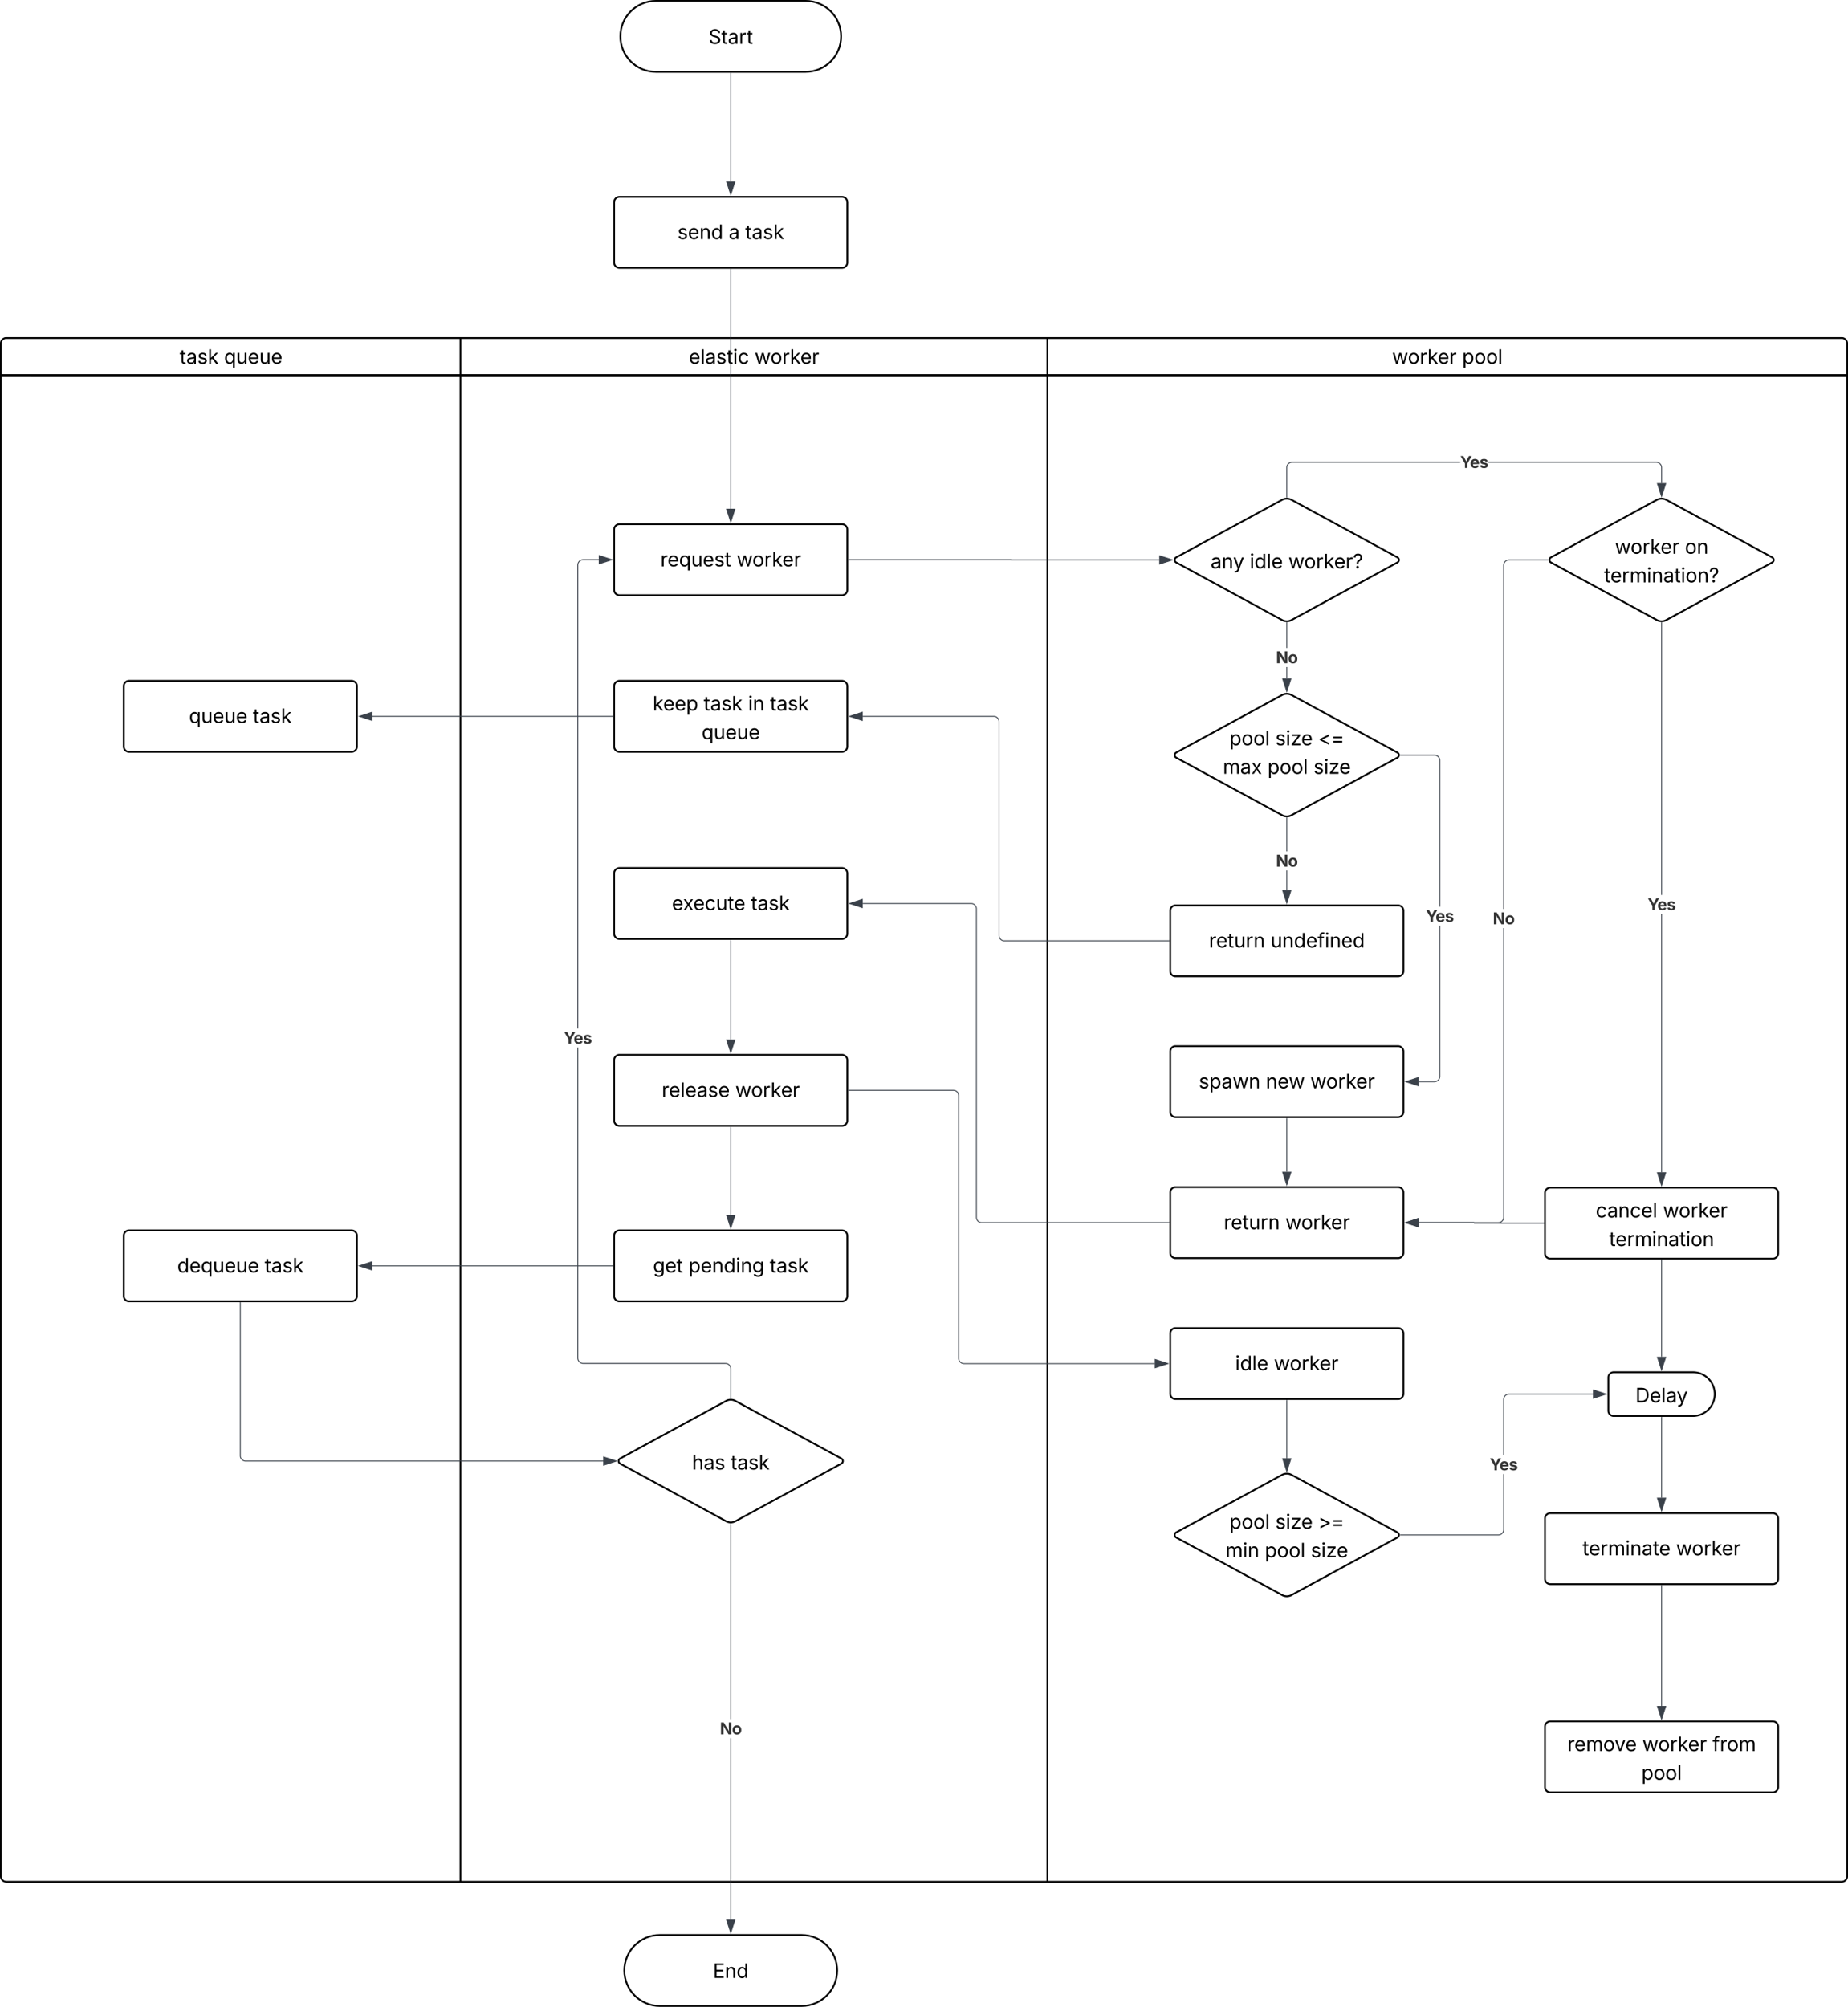 <svg xmlns="http://www.w3.org/2000/svg" xmlns:xlink="http://www.w3.org/1999/xlink" xmlns:lucid="lucid" width="2083.79" height="2262"><g transform="translate(1321 -1739)" lucid:page-tab-id="0_0"><path d="M-1500 1500h2500v3000h-2500z" fill="#fff"/><path d="M-1320 2161.9V2126a6 6 0 0 1 6-6h512.2v41.9zM-801.8 2120H-140v41.9h-661.8zM-140 2120h895.8a6 6 0 0 1 6 6v35.9H-140z" stroke="#000" stroke-width="2" fill="#fff"/><path d="M-801.8 3860H-1314a6 6 0 0 1-6-6V2161.9h518.2zM-801.8 2161.9H-140V3860h-661.8zM761.8 2161.9V3854a6 6 0 0 1-6 6H-140V2161.9z" stroke="#000" stroke-width="2" fill="none"/><use xlink:href="#a" transform="matrix(1,0,0,1,-1320,2120) translate(201.584 29.084)"/><use xlink:href="#b" transform="matrix(1,0,0,1,-1320,2120) translate(251.617 29.084)"/><use xlink:href="#c" transform="matrix(1,0,0,1,-801.79,2120) translate(257.508 29.084)"/><use xlink:href="#d" transform="matrix(1,0,0,1,-801.79,2120) translate(331.651 29.084)"/><use xlink:href="#e" transform="matrix(1,0,0,1,-140,2120) translate(388.636 29.084)"/><use xlink:href="#f" transform="matrix(1,0,0,1,-140,2120) translate(467.726 29.084)"/><path d="M-412.58 1740c22.1 0 40 17.9 40 40s-17.9 40-40 40h-168.9c-22.08 0-40-17.9-40-40s17.92-40 40-40z" stroke="#000" stroke-width="2" fill="#fff"/><use xlink:href="#g" transform="matrix(1,0,0,1,-616.469,1745) translate(94.451 43.403)"/><path d="M-628.5 2335.87a6 6 0 0 1 6-6h250.94a6 6 0 0 1 6 6v68a6 6 0 0 1-6 6H-622.5a6 6 0 0 1-6-6z" stroke="#000" stroke-width="2" fill="#fff"/><use xlink:href="#h" transform="matrix(1,0,0,1,-616.493,2341.867) translate(40.127 35.528)"/><use xlink:href="#d" transform="matrix(1,0,0,1,-616.493,2341.867) translate(126.032 35.528)"/><path d="M-628.5 1966.95a6 6 0 0 1 6-6h250.94a6 6 0 0 1 6 6v68a6 6 0 0 1-6 6H-622.5a6 6 0 0 1-6-6z" stroke="#000" stroke-width="2" fill="#fff"/><use xlink:href="#i" transform="matrix(1,0,0,1,-616.493,1972.954) translate(59.409 35.528)"/><use xlink:href="#j" transform="matrix(1,0,0,1,-616.493,1972.954) translate(117.08 35.528)"/><use xlink:href="#k" transform="matrix(1,0,0,1,-616.493,1972.954) translate(135.809 35.528)"/><path d="M-497.02 1821.5v122.07" stroke="#3a414a" fill="none"/><path d="M-496.55 1821.5h-.95v-.5h.95z" stroke="#3a414a" stroke-width=".05" fill="#3a414a"/><path d="M-497.02 1958.34l-4.64-14.27h9.27z" stroke="#3a414a" fill="#3a414a"/><path d="M-497.02 2042.45v270.03" stroke="#3a414a" fill="none"/><path d="M-496.55 2042.47h-.95v-.52h.95z" stroke="#3a414a" stroke-width=".05" fill="#3a414a"/><path d="M-497.02 2327.25l-4.64-14.27h9.27z" stroke="#3a414a" fill="#3a414a"/><path d="M124.73 2302.34a11.04 11.04 0 0 1 10.54 0l119.46 64.9a3.26 3.26 0 0 1 0 5.74l-119.46 64.9a11.04 11.04 0 0 1-10.54 0l-119.46-64.9a3.26 3.26 0 0 1 0-5.73z" stroke="#000" stroke-width="2" fill="#fff"/><use xlink:href="#l" transform="matrix(1,0,0,1,5,2304.476) translate(39.105 75.153)"/><use xlink:href="#m" transform="matrix(1,0,0,1,5,2304.476) translate(83.127 75.153)"/><use xlink:href="#n" transform="matrix(1,0,0,1,5,2304.476) translate(126.703 75.153)"/><path d="M-364.06 2369.87h182.94a.12.12 0 0 1 .12.12.12.12 0 0 0 .13.1h167.05" stroke="#3a414a" fill="none"/><path d="M-364.04 2370.34h-.5v-.95h.5z" stroke="#3a414a" stroke-width=".05" fill="#3a414a"/><path d="M.94 2370.1l-14.26 4.65v-9.27z" stroke="#3a414a" fill="#3a414a"/><path d="M-1.47 3083.1a6 6 0 0 1 6-6h250.94a6 6 0 0 1 6 6v68a6 6 0 0 1-6 6H4.53a6 6 0 0 1-6-6z" stroke="#000" stroke-width="2" fill="#fff"/><use xlink:href="#o" transform="matrix(1,0,0,1,10.531,3089.092) translate(48.352 35.528)"/><use xlink:href="#d" transform="matrix(1,0,0,1,10.531,3089.092) translate(117.807 35.528)"/><path d="M-1.47 2765.48a6 6 0 0 1 6-6h250.94a6 6 0 0 1 6 6v68a6 6 0 0 1-6 6H4.53a6 6 0 0 1-6-6z" stroke="#000" stroke-width="2" fill="#fff"/><use xlink:href="#o" transform="matrix(1,0,0,1,10.531,2771.476) translate(31.707 35.528)"/><use xlink:href="#p" transform="matrix(1,0,0,1,10.531,2771.476) translate(101.162 35.528)"/><path d="M374.98 3111.1l-.08 1-.24 1-.4.93-.52.87-.66.77-.77.66-.86.53-.94.4-1 .23-.98.07h-89.67v-.95h89.63l.88-.07.85-.2.8-.34.75-.44.66-.56.57-.66.45-.74.33-.8.2-.84.07-.9v-326h.96zm49.64-740.5h-44.1l-.88.06-.85.2-.8.33-.75.44-.66.57-.57.67-.45.74-.33.8-.2.85-.07.88v387.42h-.96V2376.1l.08-1 .24-1 .4-.93.52-.86.66-.77.77-.66.86-.53.94-.4 1-.22.98-.08h44.14z" stroke="#3a414a" stroke-width=".05" fill="#3a414a"/><path d="M425.13 2370.1l.05.5h-.57v-.96h.58z" fill="#3a414a"/><path stroke="#3a414a" stroke-width=".05" fill="#3a414a"/><path d="M278.35 3121.73l-14.26-4.64 14.25-4.64z" fill="#3a414a"/><path d="M278.83 3122.38l-16.28-5.3 16.28-5.28zm-13.2-5.3l12.25 4v-7.97z" stroke="#3a414a" stroke-width=".05" fill="#3a414a"/><use xlink:href="#q" transform="matrix(1,0,0,1,362.273,2763.55) translate(0 17.222)"/><path d="M-628.5 2512.4a6 6 0 0 1 6-6h250.94a6 6 0 0 1 6 6v68a6 6 0 0 1-6 6H-622.5a6 6 0 0 1-6-6z" stroke="#000" stroke-width="2" fill="#fff"/><use xlink:href="#r" transform="matrix(1,0,0,1,-616.493,2518.406) translate(31.479 21.528)"/><use xlink:href="#s" transform="matrix(1,0,0,1,-616.493,2518.406) translate(88.944 21.528)"/><use xlink:href="#t" transform="matrix(1,0,0,1,-616.493,2518.406) translate(138.977 21.528)"/><use xlink:href="#u" transform="matrix(1,0,0,1,-616.493,2518.406) translate(163.738 21.528)"/><use xlink:href="#b" transform="matrix(1,0,0,1,-616.493,2518.406) translate(86.601 53.793)"/><path d="M-629.98 2546.4h-270.97" stroke="#3a414a" fill="none"/><path d="M-629.5 2546.88h-.5v-.95h.5z" stroke="#3a414a" stroke-width=".05" fill="#3a414a"/><path d="M-915.72 2546.4l14.27-4.63v9.27z" stroke="#3a414a" fill="#3a414a"/><path d="M-630 3165.82h-271.15" stroke="#3a414a" fill="none"/><path d="M-629.5 3166.3h-.5v-.95h.5z" stroke="#3a414a" stroke-width=".05" fill="#3a414a"/><path d="M-915.9 3165.82l14.25-4.63v9.26z" stroke="#3a414a" fill="#3a414a"/><path d="M-2.97 2799.48H-188.5a6 6 0 0 1-6-6V2552.4a6 6 0 0 0-6-6h-147.67" stroke="#3a414a" fill="none"/><path d="M-2.47 2799.95h-.5v-.95h.5z" stroke="#3a414a" stroke-width=".05" fill="#3a414a"/><path d="M-362.94 2546.4l14.27-4.63v9.27z" stroke="#3a414a" fill="#3a414a"/><path d="M-628.5 2723.34a6 6 0 0 1 6-6h250.94a6 6 0 0 1 6 6v68a6 6 0 0 1-6 6H-622.5a6 6 0 0 1-6-6z" stroke="#000" stroke-width="2" fill="#fff"/><use xlink:href="#v" transform="matrix(1,0,0,1,-616.493,2729.341) translate(53.039 35.528)"/><use xlink:href="#k" transform="matrix(1,0,0,1,-616.493,2729.341) translate(142.178 35.528)"/><path d="M-2.97 3117.1H-214a6 6 0 0 1-6-6v-347.76a6 6 0 0 0-6-6h-122.17" stroke="#3a414a" fill="none"/><path d="M-2.47 3117.57h-.5v-.95h.5z" stroke="#3a414a" stroke-width=".05" fill="#3a414a"/><path d="M-362.94 2757.34l14.27-4.64v9.28z" stroke="#3a414a" fill="#3a414a"/><path d="M-628.5 2933.96a6 6 0 0 1 6-6h250.94a6 6 0 0 1 6 6v68a6 6 0 0 1-6 6H-622.5a6 6 0 0 1-6-6z" stroke="#000" stroke-width="2" fill="#fff"/><use xlink:href="#w" transform="matrix(1,0,0,1,-616.493,2939.957) translate(41.619 35.528)"/><use xlink:href="#d" transform="matrix(1,0,0,1,-616.493,2939.957) translate(124.54 35.528)"/><path d="M-497.02 2798.72v111.96" stroke="#3a414a" fill="none"/><path d="M-496.55 2798.74h-.95v-.4h.95z" stroke="#3a414a" stroke-width=".05" fill="#3a414a"/><path d="M-497.02 2925.44l-4.64-14.26h9.27z" stroke="#3a414a" fill="#3a414a"/><path d="M-628.5 3131.82a6 6 0 0 1 6-6h250.94a6 6 0 0 1 6 6v68a6 6 0 0 1-6 6H-622.5a6 6 0 0 1-6-6z" stroke="#000" stroke-width="2" fill="#fff"/><use xlink:href="#x" transform="matrix(1,0,0,1,-616.493,3137.821) translate(31.712 35.528)"/><use xlink:href="#y" transform="matrix(1,0,0,1,-616.493,3137.821) translate(71.817 35.528)"/><use xlink:href="#k" transform="matrix(1,0,0,1,-616.493,3137.821) translate(163.505 35.528)"/><path d="M-502.3 3318.05a11.04 11.04 0 0 1 10.55 0l119.45 64.9a3.26 3.26 0 0 1 0 5.74l-119.45 64.9a11.04 11.04 0 0 1-10.55 0l-119.45-64.9a3.26 3.26 0 0 1 0-5.74z" stroke="#000" stroke-width="2" fill="#fff"/><use xlink:href="#z" transform="matrix(1,0,0,1,-622.024,3320.185) translate(81.315 75.153)"/><use xlink:href="#k" transform="matrix(1,0,0,1,-622.024,3320.185) translate(124.913 75.153)"/><path d="M-497.02 3009.46v98.98" stroke="#3a414a" fill="none"/><path d="M-496.55 3009.47h-.95v-.5h.95z" stroke="#3a414a" stroke-width=".05" fill="#3a414a"/><path d="M-497.02 3123.2l-4.64-14.26h9.27z" stroke="#3a414a" fill="#3a414a"/><path d="M-1050 3207.32v172.5a6 6 0 0 0 6 6h403.15" stroke="#3a414a" fill="none"/><path d="M-1049.53 3207.33h-.94v-.5h.94z" stroke="#3a414a" stroke-width=".05" fill="#3a414a"/><path d="M-626.08 3385.82l-14.26 4.64v-9.27z" stroke="#3a414a" fill="#3a414a"/><path d="M-669.02 3269.7l.07.87.2.84.34.82.44.74.56.65.66.58.74.45.8.33.84.2.9.07H-503l1 .08.98.25.94.4.86.52.78.66.66.77.53.87.4.94.22 1 .08 1v33.5h-.95v-33.47l-.07-.9-.2-.83-.33-.8-.45-.74-.57-.66-.66-.56-.74-.45-.8-.35-.84-.2-.88-.07H-663.5l-1-.07-1-.23-.93-.4-.87-.52-.77-.66-.66-.8-.53-.85-.4-.94-.23-.98-.07-1V2919.8h.95zm23.14-899.36h-17.6l-.88.07-.84.2-.8.35-.74.45-.66.56-.56.66-.45.74-.35.8-.2.84-.07.9v522.37h-.95v-522.42l.08-1 .25-.98.4-.94.52-.87.66-.77.77-.67.87-.53.94-.4 1-.23 1-.08h17.62z" stroke="#3a414a" stroke-width=".05" fill="#3a414a"/><path d="M-496.55 3315.73l-.47-.02-.48.03v-.53h.95z" fill="#3a414a"/><path stroke="#3a414a" stroke-width=".05" fill="#3a414a"/><path d="M-631.1 2369.87l-14.28 4.63v-9.27z" fill="#3a414a"/><path d="M-629.57 2369.87l-16.28 5.3v-10.6zm-15.33 3.98l12.25-3.98-12.25-3.98z" stroke="#3a414a" stroke-width=".05" fill="#3a414a"/><use xlink:href="#A" transform="matrix(1,0,0,1,-685.292,2898.267) translate(0 17.222)"/><path d="M-1181.47 2512.4a6 6 0 0 1 6-6h250.94a6 6 0 0 1 6 6v68a6 6 0 0 1-6 6h-250.94a6 6 0 0 1-6-6z" stroke="#000" stroke-width="2" fill="#fff"/><use xlink:href="#B" transform="matrix(1,0,0,1,-1169.469,2518.406) translate(61.584 35.528)"/><use xlink:href="#k" transform="matrix(1,0,0,1,-1169.469,2518.406) translate(133.633 35.528)"/><path d="M-417.02 3920c22.1 0 40 17.9 40 40s-17.9 40-40 40h-160c-22.1 0-40-17.9-40-40s17.9-40 40-40z" stroke="#000" stroke-width="2" fill="#fff"/><use xlink:href="#C" transform="matrix(1,0,0,1,-612.024,3925) translate(94.953 43.403)"/><path d="M-496.55 3902.62h-.95v-204.4h.95zm0-225.9h-.95v-220.3h.95z" stroke="#3a414a" stroke-width=".05" fill="#3a414a"/><path d="M-497.02 3455.93l.47-.02v.55h-.95v-.54z" fill="#3a414a"/><path stroke="#3a414a" stroke-width=".05" fill="#3a414a"/><path d="M-497.02 3917.38l-4.64-14.26h9.27z" fill="#3a414a"/><path d="M-497.02 3918.92l-5.3-16.28h10.58zm-4-15.33l4 12.24 3.98-12.25z" stroke="#3a414a" stroke-width=".05" fill="#3a414a"/><use xlink:href="#D" transform="matrix(1,0,0,1,-509.25,3676.711) translate(0 17.222)"/><path d="M-1181.47 3131.82a6 6 0 0 1 6-6h250.94a6 6 0 0 1 6 6v68a6 6 0 0 1-6 6h-250.94a6 6 0 0 1-6-6z" stroke="#000" stroke-width="2" fill="#fff"/><use xlink:href="#E" transform="matrix(1,0,0,1,-1169.469,3137.821) translate(48.303 35.528)"/><use xlink:href="#k" transform="matrix(1,0,0,1,-1169.469,3137.821) translate(146.914 35.528)"/><path d="M492.56 3291.68a6 6 0 0 1 6-6h89.32c13.63 0 24.68 11.05 24.68 24.68 0 13.63-11.05 24.68-24.68 24.68h-89.32a6 6 0 0 1-6-6z" stroke="#000" stroke-width="2" fill="#fff"/><use xlink:href="#F" transform="matrix(1,0,0,1,497.563,3290.678) translate(25.492 29.028)"/><path d="M-1.47 3241.98a6 6 0 0 1 6-6h250.94a6 6 0 0 1 6 6v68a6 6 0 0 1-6 6H4.53a6 6 0 0 1-6-6z" stroke="#000" stroke-width="2" fill="#fff"/><use xlink:href="#G" transform="matrix(1,0,0,1,10.531,3247.979) translate(61.291 35.528)"/><use xlink:href="#d" transform="matrix(1,0,0,1,10.531,3247.979) translate(104.868 35.528)"/><path d="M-364.06 2967.96H-246a6 6 0 0 1 6 6v296.02a6 6 0 0 0 6 6h215.15" stroke="#3a414a" fill="none"/><path d="M-364.04 2968.43h-.5v-.95h.5z" stroke="#3a414a" stroke-width=".05" fill="#3a414a"/><path d="M-4.1 3275.98l-14.25 4.63v-9.26z" stroke="#3a414a" fill="#3a414a"/><path d="M421.1 3450.53a6 6 0 0 1 6-6h250.93a6 6 0 0 1 6 6v68a6 6 0 0 1-6 6H427.1a6 6 0 0 1-6-6z" stroke="#000" stroke-width="2" fill="#fff"/><use xlink:href="#H" transform="matrix(1,0,0,1,433.093,3456.534) translate(30.362 35.528)"/><use xlink:href="#d" transform="matrix(1,0,0,1,433.093,3456.534) translate(135.798 35.528)"/><path d="M552.56 3336.54v90.6" stroke="#3a414a" fill="none"/><path d="M553.04 3336.55h-.95v-.5h.94z" stroke="#3a414a" stroke-width=".05" fill="#3a414a"/><path d="M552.56 3441.92l-4.63-14.27h9.27z" stroke="#3a414a" fill="#3a414a"/><path d="M421.1 3083.7a6 6 0 0 1 6-6h250.93a6 6 0 0 1 6 6v68a6 6 0 0 1-6 6H427.1a6 6 0 0 1-6-6z" stroke="#000" stroke-width="2" fill="#fff"/><use xlink:href="#I" transform="matrix(1,0,0,1,433.093,3089.702) translate(45.178 21.528)"/><use xlink:href="#J" transform="matrix(1,0,0,1,433.093,3089.702) translate(120.981 21.528)"/><use xlink:href="#K" transform="matrix(1,0,0,1,433.093,3089.702) translate(60.358 53.793)"/><path d="M547.3 2302.34a11.04 11.04 0 0 1 10.54 0l119.45 64.9a3.26 3.26 0 0 1 0 5.74l-119.46 64.9a11.04 11.04 0 0 1-10.55 0l-119.46-64.9a3.26 3.26 0 0 1 0-5.73z" stroke="#000" stroke-width="2" fill="#fff"/><use xlink:href="#e" transform="matrix(1,0,0,1,427.563,2304.476) translate(72.233 58.653)"/><use xlink:href="#L" transform="matrix(1,0,0,1,427.563,2304.476) translate(151.323 58.653)"/><use xlink:href="#M" transform="matrix(1,0,0,1,427.563,2304.476) translate(60.183 90.918)"/><path d="M130.47 2503.62h-.94v-12.75h.94zm0-34.26h-.94v-28.64h.94z" stroke="#3a414a" stroke-width=".05" fill="#3a414a"/><path d="M130 2440.22l.47-.02v.54h-.94v-.54z" fill="#3a414a"/><path stroke="#3a414a" stroke-width=".05" fill="#3a414a"/><path d="M130 2518.38l-4.64-14.26h9.27z" fill="#3a414a"/><path d="M130 2519.92l-5.3-16.28h10.6zm-3.98-15.33l3.98 12.24 3.98-12.25z" stroke="#3a414a" stroke-width=".05" fill="#3a414a"/><use xlink:href="#D" transform="matrix(1,0,0,1,117.773,2469.357) translate(0 17.222)"/><path d="M552.56 3159.2v109.1" stroke="#3a414a" fill="none"/><path d="M553.04 3159.22h-.95v-.52h.94z" stroke="#3a414a" stroke-width=".05" fill="#3a414a"/><path d="M552.56 3283.06l-4.63-14.27h9.27z" stroke="#3a414a" fill="#3a414a"/><path d="M124.73 3401.3a11.04 11.04 0 0 1 10.54 0l119.46 64.9a3.26 3.26 0 0 1 0 5.74l-119.46 64.9a11.04 11.04 0 0 1-10.54 0l-119.46-64.9a3.26 3.26 0 0 1 0-5.73z" stroke="#000" stroke-width="2" fill="#fff"/><use xlink:href="#N" transform="matrix(1,0,0,1,5,3403.436) translate(60.226 58.653)"/><use xlink:href="#O" transform="matrix(1,0,0,1,5,3403.436) translate(112.114 58.653)"/><use xlink:href="#P" transform="matrix(1,0,0,1,5,3403.436) translate(160.378 58.653)"/><use xlink:href="#Q" transform="matrix(1,0,0,1,5,3403.436) translate(55.94 90.918)"/><use xlink:href="#R" transform="matrix(1,0,0,1,5,3403.436) translate(100.168 90.918)"/><use xlink:href="#S" transform="matrix(1,0,0,1,5,3403.436) translate(152.056 90.918)"/><path d="M130 3317.48v65.1" stroke="#3a414a" fill="none"/><path d="M130.47 3317.5h-.94v-.52h.94z" stroke="#3a414a" stroke-width=".05" fill="#3a414a"/><path d="M130 3397.34l-4.64-14.26h9.27z" stroke="#3a414a" fill="#3a414a"/><path d="M374.98 3463.1l-.08 1-.24.97-.4.94-.52.88-.66.77-.77.66-.86.54-.94.4-1 .23-.98.08H257.94v-.95h110.54l.88-.07.85-.2.8-.34.75-.46.66-.56.57-.66.45-.74.33-.8.2-.84.07-.9v-62.57h.96zm100.2-152.26h-94.66l-.88.07-.85.2-.8.34-.75.45-.66.55-.57.66-.45.75-.33.8-.2.85-.07.88v62.58h-.96v-62.62l.08-1 .24-.98.4-.94.52-.87.66-.77.77-.66.86-.53.94-.4 1-.24.98-.07h94.7z" stroke="#3a414a" stroke-width=".05" fill="#3a414a"/><path d="M257.95 3469.55h-.56l.04-.48-.05-.47h.55z" fill="#3a414a"/><path stroke="#3a414a" stroke-width=".05" fill="#3a414a"/><path d="M489.94 3310.36L475.7 3315v-9.28z" fill="#3a414a"/><path d="M491.48 3310.36l-16.28 5.3v-10.6zm-15.33 3.98l12.26-3.98-12.25-3.98z" stroke="#3a414a" stroke-width=".05" fill="#3a414a"/><use xlink:href="#A" transform="matrix(1,0,0,1,358.701,3378.961) translate(0 17.222)"/><path d="M553.04 3060.32h-.95v-291.1h.94zm0-312.6h-.95v-307h.94z" stroke="#3a414a" stroke-width=".05" fill="#3a414a"/><path d="M552.56 2440.22l.48-.02v.54h-.95v-.54z" fill="#3a414a"/><path stroke="#3a414a" stroke-width=".05" fill="#3a414a"/><path d="M552.56 3075.08l-4.63-14.26h9.27z" fill="#3a414a"/><path d="M552.56 3076.62l-5.3-16.28h10.6zm-3.98-15.33l3.98 12.25 3.98-12.26z" stroke="#3a414a" stroke-width=".05" fill="#3a414a"/><use xlink:href="#A" transform="matrix(1,0,0,1,536.764,2747.708) translate(0 17.222)"/><path d="M124.73 2522.34a11.04 11.04 0 0 1 10.54 0l119.46 64.9a3.26 3.26 0 0 1 0 5.74l-119.46 64.9a11.04 11.04 0 0 1-10.54 0l-119.46-64.9a3.26 3.26 0 0 1 0-5.73z" stroke="#000" stroke-width="2" fill="#fff"/><use xlink:href="#N" transform="matrix(1,0,0,1,5,2524.476) translate(60.226 54.528)"/><use xlink:href="#O" transform="matrix(1,0,0,1,5,2524.476) translate(112.114 54.528)"/><use xlink:href="#T" transform="matrix(1,0,0,1,5,2524.476) translate(160.378 54.528)"/><use xlink:href="#U" transform="matrix(1,0,0,1,5,2524.476) translate(52.891 86.793)"/><use xlink:href="#R" transform="matrix(1,0,0,1,5,2524.476) translate(103.217 86.793)"/><use xlink:href="#S" transform="matrix(1,0,0,1,5,2524.476) translate(155.105 86.793)"/><path d="M-1.47 2924.2a6 6 0 0 1 6-6h250.94a6 6 0 0 1 6 6v68a6 6 0 0 1-6 6H4.53a6 6 0 0 1-6-6z" stroke="#000" stroke-width="2" fill="#fff"/><g><use xlink:href="#V" transform="matrix(1,0,0,1,10.531,2930.205) translate(20.222 35.528)"/><use xlink:href="#W" transform="matrix(1,0,0,1,10.531,2930.205) translate(95.818 35.528)"/><use xlink:href="#d" transform="matrix(1,0,0,1,10.531,2930.205) translate(145.938 35.528)"/></g><path d="M302.94 2952.22l-.07 1-.24 1-.4.93-.52.86-.65.78-.77.66-.87.53-.93.4-1 .23-.98.08h-17.65v-.95h17.6l.88-.07.85-.2.8-.33.74-.46.65-.56.57-.65.45-.74.32-.8.2-.83.07-.88v-169.8h.94zm-5.46-362.5l1 .23.93.4.88.52.77.66.66.78.54.87.4.94.23 1 .07 1v164.8H302v-164.77l-.07-.88-.2-.84-.34-.8-.46-.73-.56-.66-.66-.56-.74-.45-.8-.34-.85-.2-.88-.07h-38.5v-.96h38.54z" stroke="#3a414a" stroke-width=".05" fill="#3a414a"/><path d="M257.95 2590.6h-.56l.04-.5-.05-.46h.55z" fill="#3a414a"/><path stroke="#3a414a" stroke-width=".05" fill="#3a414a"/><path d="M278.35 2962.84l-14.26-4.64 14.25-4.63z" fill="#3a414a"/><path d="M278.83 2963.5l-16.28-5.3 16.28-5.28zm-13.2-5.3l12.25 4v-7.98z" stroke="#3a414a" stroke-width=".05" fill="#3a414a"/><g><use xlink:href="#A" transform="matrix(1,0,0,1,286.671,2760.887) translate(0 17.222)"/></g><path d="M130.47 2742.1h-.94v-22h.94zm0-43.5h-.94v-37.88h.94z" stroke="#3a414a" stroke-width=".05" fill="#3a414a"/><path d="M130 2660.22l.47-.02v.54h-.94v-.54z" fill="#3a414a"/><path stroke="#3a414a" stroke-width=".05" fill="#3a414a"/><path d="M130 2756.86l-4.64-14.27h9.27z" fill="#3a414a"/><path d="M130 2758.4l-5.3-16.28h10.6zm-3.98-15.33l3.98 12.25 3.98-12.25z" stroke="#3a414a" stroke-width=".05" fill="#3a414a"/><g><use xlink:href="#D" transform="matrix(1,0,0,1,117.773,2698.595) translate(0 17.222)"/></g><path d="M130 2999.7v60" stroke="#3a414a" fill="none"/><path d="M130.47 2999.72h-.94v-.5h.94z" stroke="#3a414a" stroke-width=".05" fill="#3a414a"/><path d="M130 3074.47l-4.64-14.26h9.27z" stroke="#3a414a" fill="#3a414a"/><path d="M421.1 3685.28a6 6 0 0 1 6-6h250.93a6 6 0 0 1 6 6v68a6 6 0 0 1-6 6H427.1a6 6 0 0 1-6-6z" stroke="#000" stroke-width="2" fill="#fff"/><g><use xlink:href="#X" transform="matrix(1,0,0,1,433.093,3691.279) translate(13.163 21.528)"/><use xlink:href="#Y" transform="matrix(1,0,0,1,433.093,3691.279) translate(97.734 21.528)"/><use xlink:href="#Z" transform="matrix(1,0,0,1,433.093,3691.279) translate(176.824 21.528)"/><use xlink:href="#f" transform="matrix(1,0,0,1,433.093,3691.279) translate(96.681 53.793)"/></g><path d="M552.56 3526.03v135.86" stroke="#3a414a" fill="none"/><path d="M553.04 3526.05h-.95v-.52h.94z" stroke="#3a414a" stroke-width=".05" fill="#3a414a"/><path d="M552.56 3676.66l-4.63-14.26h9.27z" stroke="#3a414a" fill="#3a414a"/><path d="M325.48 2260.47H136.02l-.88.07-.85.2-.8.34-.75.45-.66.56-.57.65-.45.74-.33.8-.2.84-.08.88v33.48h-.94v-33.52l.07-1 .24-.98.4-.94.52-.87.66-.78.77-.66.86-.53.94-.4 1-.23.98-.07h189.5zm222.1-.87l.98.24.94.4.87.52.77.66.66.77.53.86.4.94.23 1 .08.98v17.64h-.95v-17.6l-.08-.88-.2-.85-.34-.8-.45-.75-.56-.66-.66-.57-.73-.45-.8-.33-.84-.2-.9-.08H357.1v-.94h189.5z" stroke="#3a414a" stroke-width=".05" fill="#3a414a"/><path d="M130.47 2300.02l-.47-.02-.47.02v-.53h.94z" fill="#3a414a"/><path stroke="#3a414a" stroke-width=".05" fill="#3a414a"/><path d="M552.56 2298.38l-4.63-14.26h9.27z" fill="#3a414a"/><path d="M552.56 2299.92l-5.3-16.28h10.6zm-3.98-15.33l3.98 12.24 3.98-12.25z" stroke="#3a414a" stroke-width=".05" fill="#3a414a"/><g><use xlink:href="#aa" transform="matrix(1,0,0,1,325.483,2249.245) translate(0 17.222)"/></g><path d="M419.6 3117.7h-78a.3.3 0 0 1-.32-.3.3.3 0 0 0-.3-.3h-62.13" stroke="#3a414a" fill="none"/><path d="M420.1 3118.18h-.52v-.95h.5z" stroke="#3a414a" stroke-width=".05" fill="#3a414a"/><path d="M264.1 3117.1l14.25-4.64v9.27z" stroke="#3a414a" fill="#3a414a"/><defs><path d="M598-1118v154H368v674c0 100 37 144 132 144 23 0 62-6 92-12L629-6c-37 13-88 20-134 20-193 0-307-107-307-290v-688H20v-154h168v-266h180v266h230" id="ab"/><path d="M471 26C259 26 90-98 90-318c0-256 228-303 435-329 202-27 287-16 287-108 0-139-79-219-234-219-161 0-248 86-283 164l-173-57c86-203 278-265 451-265 150 0 419 46 419 395V0H815v-152h-12C765-73 660 26 471 26zm31-159c199 0 310-134 310-271v-155c-30 35-226 55-295 64-131 17-246 59-246 186 0 116 97 176 231 176" id="ac"/><path d="M538 24C308 24 148-78 108-271l171-41c32 123 123 178 257 178 156 0 256-77 256-169 0-77-54-128-164-154l-186-44c-203-48-300-148-300-305 0-192 176-326 414-326 230 0 351 112 402 269l-163 42c-31-80-94-158-238-158-133 0-233 69-233 162 0 83 57 129 188 160l169 40c203 48 298 149 298 302 0 196-179 339-441 339" id="ad"/><path d="M158 0v-1490h180v865h22l478-493h223L593-638 1096 0H865L456-523 338-412V0H158" id="ae"/><g id="a"><use transform="matrix(0.011,0,0,0.011,0,0)" xlink:href="#ab"/><use transform="matrix(0.011,0,0,0.011,7.378,0)" xlink:href="#ac"/><use transform="matrix(0.011,0,0,0.011,19.857,0)" xlink:href="#ad"/><use transform="matrix(0.011,0,0,0.011,31.586,0)" xlink:href="#ae"/></g><path d="M1096 418H916v-591h-14C865-111 790 24 577 24c-279 0-473-224-473-580 0-354 195-576 474-576 218 0 287 134 324 193h20v-179h174V418zM604-137c203 0 314-172 314-421 0-247-108-413-314-413-212 0-317 181-317 413 0 235 108 421 317 421" id="af"/><path d="M537 14c-226 0-379-139-379-422v-710h180v695c0 172 97 275 253 275 160 0 281-109 281-300v-670h181V0H879v-209C806-46 684 14 537 14" id="ag"/><path d="M628 24c-324 0-524-230-524-574 0-343 198-582 503-582 237 0 487 146 487 559v75H286c9 234 145 362 343 362 132 0 231-58 273-172l174 48C1024-91 857 24 628 24zM287-650h624c-17-190-120-322-304-322-192 0-309 151-320 322" id="ah"/><g id="b"><use transform="matrix(0.011,0,0,0.011,0,0)" xlink:href="#af"/><use transform="matrix(0.011,0,0,0.011,13.607,0)" xlink:href="#ag"/><use transform="matrix(0.011,0,0,0.011,26.747,0)" xlink:href="#ah"/><use transform="matrix(0.011,0,0,0.011,39.703,0)" xlink:href="#ag"/><use transform="matrix(0.011,0,0,0.011,52.843,0)" xlink:href="#ah"/></g><path d="M338-1490V0H158v-1490h180" id="ai"/><path d="M158 0v-1118h180V0H158zm91-1301c-68 0-125-53-125-119s57-119 125-119c69 0 126 53 126 119s-57 119-126 119" id="aj"/><path d="M613 24c-304 0-509-231-509-576 0-350 205-580 509-580 216 0 392 114 453 309l-173 49c-33-115-133-197-280-197-223 0-326 196-326 419 0 220 103 415 326 415 150 0 252-85 285-206l172 49C1010-95 832 24 613 24" id="ak"/><g id="c"><use transform="matrix(0.011,0,0,0.011,0,0)" xlink:href="#ah"/><use transform="matrix(0.011,0,0,0.011,12.956,0)" xlink:href="#ai"/><use transform="matrix(0.011,0,0,0.011,18.338,0)" xlink:href="#ac"/><use transform="matrix(0.011,0,0,0.011,30.816,0)" xlink:href="#ad"/><use transform="matrix(0.011,0,0,0.011,42.546,0)" xlink:href="#ab"/><use transform="matrix(0.011,0,0,0.011,49.816,0)" xlink:href="#aj"/><use transform="matrix(0.011,0,0,0.011,55.197,0)" xlink:href="#ak"/></g><path d="M409 0L70-1118h191c89 329 165 560 243 925 75-353 154-601 240-925h192c85 325 161 564 235 922 77-354 157-598 244-922h191L1267 0h-179c-86-307-176-590-250-913C763-588 675-308 588 0H409" id="al"/><path d="M613 24c-304 0-509-231-509-576 0-350 205-580 509-580 305 0 511 230 511 580 0 345-206 576-511 576zm0-161c226 0 329-195 329-415 0-222-103-419-329-419-223 0-326 196-326 419 0 220 103 415 326 415" id="am"/><path d="M158 0v-1118h174v172h12c41-113 157-188 290-188 26 0 70 2 91 3v181c-11-2-60-10-108-10-161 0-279 109-279 260V0H158" id="an"/><g id="d"><use transform="matrix(0.011,0,0,0.011,0,0)" xlink:href="#al"/><use transform="matrix(0.011,0,0,0.011,17.784,0)" xlink:href="#am"/><use transform="matrix(0.011,0,0,0.011,31.109,0)" xlink:href="#an"/><use transform="matrix(0.011,0,0,0.011,39.822,0)" xlink:href="#ae"/><use transform="matrix(0.011,0,0,0.011,51.519,0)" xlink:href="#ah"/><use transform="matrix(0.011,0,0,0.011,64.475,0)" xlink:href="#an"/></g><g id="e"><use transform="matrix(0.011,0,0,0.011,0,0)" xlink:href="#al"/><use transform="matrix(0.011,0,0,0.011,17.784,0)" xlink:href="#am"/><use transform="matrix(0.011,0,0,0.011,31.109,0)" xlink:href="#an"/><use transform="matrix(0.011,0,0,0.011,39.822,0)" xlink:href="#ae"/><use transform="matrix(0.011,0,0,0.011,51.519,0)" xlink:href="#ah"/><use transform="matrix(0.011,0,0,0.011,64.475,0)" xlink:href="#an"/></g><path d="M158 418v-1536h174v179h20c37-59 106-193 324-193 279 0 474 222 474 576 0 356-194 580-473 580-213 0-288-135-325-197h-14v591H158zm492-555c209 0 317-186 317-421 0-232-105-413-317-413-206 0-314 166-314 413 0 249 111 421 314 421" id="ao"/><g id="f"><use transform="matrix(0.011,0,0,0.011,0,0)" xlink:href="#ao"/><use transform="matrix(0.011,0,0,0.011,13.607,0)" xlink:href="#am"/><use transform="matrix(0.011,0,0,0.011,26.931,0)" xlink:href="#am"/><use transform="matrix(0.011,0,0,0.011,40.256,0)" xlink:href="#ai"/></g><path d="M657 26c-323 0-524-166-541-416h195c15 169 171 246 346 246 202 0 356-106 356-265 5-203-294-238-475-293-239-73-380-191-380-389 0-252 224-419 512-419 294 0 499 171 508 396H992c-17-145-151-228-328-228-193 0-321 102-321 242 0 156 175 211 284 241l149 41c160 44 422 134 422 412 0 244-197 432-541 432" id="ap"/><g id="g"><use transform="matrix(0.011,0,0,0.011,0,0)" xlink:href="#ap"/><use transform="matrix(0.011,0,0,0.011,14.258,0)" xlink:href="#ab"/><use transform="matrix(0.011,0,0,0.011,21.636,0)" xlink:href="#ac"/><use transform="matrix(0.011,0,0,0.011,34.115,0)" xlink:href="#an"/><use transform="matrix(0.011,0,0,0.011,42.828,0)" xlink:href="#ab"/></g><g id="h"><use transform="matrix(0.011,0,0,0.011,0,0)" xlink:href="#an"/><use transform="matrix(0.011,0,0,0.011,7.997,0)" xlink:href="#ah"/><use transform="matrix(0.011,0,0,0.011,20.953,0)" xlink:href="#af"/><use transform="matrix(0.011,0,0,0.011,34.559,0)" xlink:href="#ag"/><use transform="matrix(0.011,0,0,0.011,47.7,0)" xlink:href="#ah"/><use transform="matrix(0.011,0,0,0.011,60.655,0)" xlink:href="#ad"/><use transform="matrix(0.011,0,0,0.011,72.385,0)" xlink:href="#ab"/></g><path d="M338-670V0H158v-1118h173l1 207c72-158 192-221 342-221 226 0 378 139 378 422V0H872v-695c0-172-96-275-252-275-161 0-282 109-282 300" id="aq"/><path d="M577 24c-279 0-473-224-473-580 0-354 195-576 474-576 218 0 287 134 324 193h14v-551h180V0H922v-173h-20C865-111 790 24 577 24zm27-161c203 0 314-172 314-421 0-247-108-413-314-413-212 0-317 181-317 413 0 235 108 421 317 421" id="ar"/><g id="i"><use transform="matrix(0.011,0,0,0.011,0,0)" xlink:href="#ad"/><use transform="matrix(0.011,0,0,0.011,11.73,0)" xlink:href="#ah"/><use transform="matrix(0.011,0,0,0.011,24.685,0)" xlink:href="#aq"/><use transform="matrix(0.011,0,0,0.011,37.815,0)" xlink:href="#ar"/></g><use transform="matrix(0.011,0,0,0.011,0,0)" xlink:href="#ac" id="j"/><g id="k"><use transform="matrix(0.011,0,0,0.011,0,0)" xlink:href="#ab"/><use transform="matrix(0.011,0,0,0.011,7.378,0)" xlink:href="#ac"/><use transform="matrix(0.011,0,0,0.011,19.857,0)" xlink:href="#ad"/><use transform="matrix(0.011,0,0,0.011,31.586,0)" xlink:href="#ae"/></g><path d="M140 405l46-156c120 36 205 19 263-150l32-93L54-1118h197c107 313 237 620 324 950 87-331 219-637 326-950h196L606 167c-68 178-176 259-334 259-64 0-113-12-132-21" id="as"/><g id="l"><use transform="matrix(0.011,0,0,0.011,0,0)" xlink:href="#ac"/><use transform="matrix(0.011,0,0,0.011,12.478,0)" xlink:href="#aq"/><use transform="matrix(0.011,0,0,0.011,25.282,0)" xlink:href="#as"/></g><g id="m"><use transform="matrix(0.011,0,0,0.011,0,0)" xlink:href="#aj"/><use transform="matrix(0.011,0,0,0.011,5.382,0)" xlink:href="#ar"/><use transform="matrix(0.011,0,0,0.011,18.989,0)" xlink:href="#ai"/><use transform="matrix(0.011,0,0,0.011,24.371,0)" xlink:href="#ah"/></g><path d="M383-449c-3-277 82-343 222-425 88-53 156-134 156-250 0-139-108-227-243-227-118 0-235 70-246 236H82c10-251 200-395 436-395 259 0 427 165 427 393 0 161-74 273-203 352-132 80-180 132-178 316H383zm93 462c-75 0-135-60-135-134 0-75 60-135 135-135 74 0 134 60 134 135 0 74-60 134-134 134" id="at"/><g id="n"><use transform="matrix(0.011,0,0,0.011,0,0)" xlink:href="#al"/><use transform="matrix(0.011,0,0,0.011,17.784,0)" xlink:href="#am"/><use transform="matrix(0.011,0,0,0.011,31.109,0)" xlink:href="#an"/><use transform="matrix(0.011,0,0,0.011,39.822,0)" xlink:href="#ae"/><use transform="matrix(0.011,0,0,0.011,51.519,0)" xlink:href="#ah"/><use transform="matrix(0.011,0,0,0.011,64.475,0)" xlink:href="#an"/><use transform="matrix(0.011,0,0,0.011,72.841,0)" xlink:href="#at"/></g><g id="o"><use transform="matrix(0.011,0,0,0.011,0,0)" xlink:href="#an"/><use transform="matrix(0.011,0,0,0.011,7.997,0)" xlink:href="#ah"/><use transform="matrix(0.011,0,0,0.011,20.953,0)" xlink:href="#ab"/><use transform="matrix(0.011,0,0,0.011,28.223,0)" xlink:href="#ag"/><use transform="matrix(0.011,0,0,0.011,41.363,0)" xlink:href="#an"/><use transform="matrix(0.011,0,0,0.011,50.076,0)" xlink:href="#aq"/></g><path d="M678-1118v154H420V0H240v-964H20v-154h220v-149c0-194 155-293 318-293 85 0 141 18 168 30l-50 154c-19-6-47-17-97-17-111 0-159 58-159 166v109h258" id="au"/><g id="p"><use transform="matrix(0.011,0,0,0.011,0,0)" xlink:href="#ag"/><use transform="matrix(0.011,0,0,0.011,13.14,0)" xlink:href="#aq"/><use transform="matrix(0.011,0,0,0.011,26.27,0)" xlink:href="#ar"/><use transform="matrix(0.011,0,0,0.011,39.876,0)" xlink:href="#ah"/><use transform="matrix(0.011,0,0,0.011,52.832,0)" xlink:href="#au"/><use transform="matrix(0.011,0,0,0.011,61.057,0)" xlink:href="#aj"/><use transform="matrix(0.011,0,0,0.011,66.439,0)" xlink:href="#aq"/><use transform="matrix(0.011,0,0,0.011,79.568,0)" xlink:href="#ah"/><use transform="matrix(0.011,0,0,0.011,92.524,0)" xlink:href="#ar"/></g><path fill="#333" d="M135 0v-1490h340l471 754c59 97 122 210 187 365-32-387-14-721-19-1119h312V0h-341C855-382 627-689 427-1113c32 420 16 695 20 1113H135" id="av"/><path fill="#333" d="M628 22C291 22 81-210 81-554c0-346 210-578 547-578 336 0 547 232 547 578 0 344-211 576-547 576zm0-236c160 0 242-146 242-341 0-197-82-341-242-341S387-753 387-555c0 195 81 341 241 341" id="aw"/><g id="q"><use transform="matrix(0.009,0,0,0.009,0,0)" xlink:href="#av"/><use transform="matrix(0.009,0,0,0.009,13.55,0)" xlink:href="#aw"/></g><g id="r"><use transform="matrix(0.011,0,0,0.011,0,0)" xlink:href="#ae"/><use transform="matrix(0.011,0,0,0.011,11.697,0)" xlink:href="#ah"/><use transform="matrix(0.011,0,0,0.011,24.653,0)" xlink:href="#ah"/><use transform="matrix(0.011,0,0,0.011,37.609,0)" xlink:href="#ao"/></g><g id="s"><use transform="matrix(0.011,0,0,0.011,0,0)" xlink:href="#ab"/><use transform="matrix(0.011,0,0,0.011,7.378,0)" xlink:href="#ac"/><use transform="matrix(0.011,0,0,0.011,19.857,0)" xlink:href="#ad"/><use transform="matrix(0.011,0,0,0.011,31.586,0)" xlink:href="#ae"/></g><g id="t"><use transform="matrix(0.011,0,0,0.011,0,0)" xlink:href="#aj"/><use transform="matrix(0.011,0,0,0.011,5.382,0)" xlink:href="#aq"/></g><g id="u"><use transform="matrix(0.011,0,0,0.011,0,0)" xlink:href="#ab"/><use transform="matrix(0.011,0,0,0.011,7.378,0)" xlink:href="#ac"/><use transform="matrix(0.011,0,0,0.011,19.857,0)" xlink:href="#ad"/><use transform="matrix(0.011,0,0,0.011,31.586,0)" xlink:href="#ae"/></g><path d="M65 0l393-574-370-544h210c88 136 192 297 267 435 67-142 176-302 264-435h206L661-564 1053 0H844c-94-144-206-310-287-458C484-308 366-142 273 0H65" id="ax"/><g id="v"><use transform="matrix(0.011,0,0,0.011,0,0)" xlink:href="#ah"/><use transform="matrix(0.011,0,0,0.011,12.457,0)" xlink:href="#ax"/><use transform="matrix(0.011,0,0,0.011,24.089,0)" xlink:href="#ah"/><use transform="matrix(0.011,0,0,0.011,37.044,0)" xlink:href="#ak"/><use transform="matrix(0.011,0,0,0.011,49.74,0)" xlink:href="#ag"/><use transform="matrix(0.011,0,0,0.011,62.88,0)" xlink:href="#ab"/><use transform="matrix(0.011,0,0,0.011,69.933,0)" xlink:href="#ah"/></g><g id="w"><use transform="matrix(0.011,0,0,0.011,0,0)" xlink:href="#an"/><use transform="matrix(0.011,0,0,0.011,7.997,0)" xlink:href="#ah"/><use transform="matrix(0.011,0,0,0.011,20.953,0)" xlink:href="#ai"/><use transform="matrix(0.011,0,0,0.011,26.335,0)" xlink:href="#ah"/><use transform="matrix(0.011,0,0,0.011,39.507,0)" xlink:href="#ac"/><use transform="matrix(0.011,0,0,0.011,51.986,0)" xlink:href="#ad"/><use transform="matrix(0.011,0,0,0.011,63.715,0)" xlink:href="#ah"/></g><path d="M611 442c-248 0-391-105-460-228l146-94c47 65 117 165 314 165 178 0 307-82 307-266v-224h-17C863-141 792-18 576-18c-268 0-472-195-472-546 0-346 197-568 476-568 216 0 288 133 326 193h17v-179h175V29c0 289-215 413-487 413zm-5-620c203 0 314-146 314-390 0-237-108-403-314-403-213 0-319 180-319 403 0 230 109 390 319 390" id="ay"/><g id="x"><use transform="matrix(0.011,0,0,0.011,0,0)" xlink:href="#ay"/><use transform="matrix(0.011,0,0,0.011,13.628,0)" xlink:href="#ah"/><use transform="matrix(0.011,0,0,0.011,26.584,0)" xlink:href="#ab"/></g><g id="y"><use transform="matrix(0.011,0,0,0.011,0,0)" xlink:href="#ao"/><use transform="matrix(0.011,0,0,0.011,13.607,0)" xlink:href="#ah"/><use transform="matrix(0.011,0,0,0.011,26.562,0)" xlink:href="#aq"/><use transform="matrix(0.011,0,0,0.011,39.692,0)" xlink:href="#ar"/><use transform="matrix(0.011,0,0,0.011,53.299,0)" xlink:href="#aj"/><use transform="matrix(0.011,0,0,0.011,58.681,0)" xlink:href="#aq"/><use transform="matrix(0.011,0,0,0.011,71.81,0)" xlink:href="#ay"/></g><path d="M338-670V0H158v-1490h180v566c73-149 190-208 336-208 226 0 379 139 379 422V0H872v-695c0-172-96-275-252-275-161 0-282 109-282 300" id="az"/><g id="z"><use transform="matrix(0.011,0,0,0.011,0,0)" xlink:href="#az"/><use transform="matrix(0.011,0,0,0.011,13.14,0)" xlink:href="#ac"/><use transform="matrix(0.011,0,0,0.011,25.618,0)" xlink:href="#ad"/></g><path fill="#333" d="M601 0v-560L49-1490h357l252 464c38 68 67 130 97 208 96-243 225-446 337-672h356L905-560V0H601" id="aA"/><path fill="#333" d="M633 22C291 22 81-200 81-553c0-345 210-579 537-579 292 0 525 185 525 567v84H378c7 183 109 277 260 277 105 0 184-46 216-132l272 51C1071-99 893 22 633 22zM380-669h474c-15-146-94-237-233-237-143 0-229 99-241 237" id="aB"/><path fill="#333" d="M572 22C302 22 117-98 78-306l279-48c29 105 101 156 224 156 114 0 185-48 185-115 0-118-228-130-337-155-215-49-322-150-322-317 0-215 187-347 470-347 265 0 424 116 466 298l-266 47c-24-76-87-130-196-130-98 0-174 46-174 113 0 56 38 95 144 117l201 40c216 44 320 143 320 302 0 220-207 367-500 367" id="aC"/><g id="A"><use transform="matrix(0.009,0,0,0.009,0,0)" xlink:href="#aA"/><use transform="matrix(0.009,0,0,0.009,11.05,0)" xlink:href="#aB"/><use transform="matrix(0.009,0,0,0.009,21.641,0)" xlink:href="#aC"/></g><g id="B"><use transform="matrix(0.011,0,0,0.011,0,0)" xlink:href="#af"/><use transform="matrix(0.011,0,0,0.011,13.607,0)" xlink:href="#ag"/><use transform="matrix(0.011,0,0,0.011,26.747,0)" xlink:href="#ah"/><use transform="matrix(0.011,0,0,0.011,39.703,0)" xlink:href="#ag"/><use transform="matrix(0.011,0,0,0.011,52.843,0)" xlink:href="#ah"/></g><path d="M180 0v-1490h908v168H370v486h669v168H370v500h727V0H180" id="aD"/><g id="C"><use transform="matrix(0.011,0,0,0.011,0,0)" xlink:href="#aD"/><use transform="matrix(0.011,0,0,0.011,13.357,0)" xlink:href="#aq"/><use transform="matrix(0.011,0,0,0.011,26.487,0)" xlink:href="#ar"/></g><g id="D"><use transform="matrix(0.009,0,0,0.009,0,0)" xlink:href="#av"/><use transform="matrix(0.009,0,0,0.009,13.55,0)" xlink:href="#aw"/></g><g id="E"><use transform="matrix(0.011,0,0,0.011,0,0)" xlink:href="#ar"/><use transform="matrix(0.011,0,0,0.011,13.607,0)" xlink:href="#ah"/><use transform="matrix(0.011,0,0,0.011,26.562,0)" xlink:href="#af"/><use transform="matrix(0.011,0,0,0.011,40.169,0)" xlink:href="#ag"/><use transform="matrix(0.011,0,0,0.011,53.309,0)" xlink:href="#ah"/><use transform="matrix(0.011,0,0,0.011,66.265,0)" xlink:href="#ag"/><use transform="matrix(0.011,0,0,0.011,79.405,0)" xlink:href="#ah"/></g><path d="M645 0H180v-1490h484c435 0 692 280 692 742 0 466-257 748-711 748zM370-168h263c363 0 539-218 539-580 0-358-176-574-521-574H370v1154" id="aE"/><g id="F"><use transform="matrix(0.011,0,0,0.011,0,0)" xlink:href="#aE"/><use transform="matrix(0.011,0,0,0.011,16.037,0)" xlink:href="#ah"/><use transform="matrix(0.011,0,0,0.011,28.993,0)" xlink:href="#ai"/><use transform="matrix(0.011,0,0,0.011,34.375,0)" xlink:href="#ac"/><use transform="matrix(0.011,0,0,0.011,46.528,0)" xlink:href="#as"/></g><g id="G"><use transform="matrix(0.011,0,0,0.011,0,0)" xlink:href="#aj"/><use transform="matrix(0.011,0,0,0.011,5.382,0)" xlink:href="#ar"/><use transform="matrix(0.011,0,0,0.011,18.989,0)" xlink:href="#ai"/><use transform="matrix(0.011,0,0,0.011,24.371,0)" xlink:href="#ah"/></g><path d="M158 0v-1118h175l1 205c55-151 181-225 313-225 147 0 245 90 285 228 53-141 190-228 352-228 194 0 352 125 352 384V0h-181v-749c0-161-105-225-225-225-151 0-243 103-243 244V0H807v-767c0-124-93-207-219-207-131 0-250 92-250 270V0H158" id="aF"/><g id="H"><use transform="matrix(0.011,0,0,0.011,0,0)" xlink:href="#ab"/><use transform="matrix(0.011,0,0,0.011,7.053,0)" xlink:href="#ah"/><use transform="matrix(0.011,0,0,0.011,20.009,0)" xlink:href="#an"/><use transform="matrix(0.011,0,0,0.011,28.722,0)" xlink:href="#aF"/><use transform="matrix(0.011,0,0,0.011,48.188,0)" xlink:href="#aj"/><use transform="matrix(0.011,0,0,0.011,53.57,0)" xlink:href="#aq"/><use transform="matrix(0.011,0,0,0.011,66.699,0)" xlink:href="#ac"/><use transform="matrix(0.011,0,0,0.011,79.178,0)" xlink:href="#ab"/><use transform="matrix(0.011,0,0,0.011,86.23,0)" xlink:href="#ah"/></g><g id="I"><use transform="matrix(0.011,0,0,0.011,0,0)" xlink:href="#ak"/><use transform="matrix(0.011,0,0,0.011,12.912,0)" xlink:href="#ac"/><use transform="matrix(0.011,0,0,0.011,25.391,0)" xlink:href="#aq"/><use transform="matrix(0.011,0,0,0.011,38.52,0)" xlink:href="#ak"/><use transform="matrix(0.011,0,0,0.011,51.215,0)" xlink:href="#ah"/><use transform="matrix(0.011,0,0,0.011,64.171,0)" xlink:href="#ai"/></g><g id="J"><use transform="matrix(0.011,0,0,0.011,0,0)" xlink:href="#al"/><use transform="matrix(0.011,0,0,0.011,17.784,0)" xlink:href="#am"/><use transform="matrix(0.011,0,0,0.011,31.109,0)" xlink:href="#an"/><use transform="matrix(0.011,0,0,0.011,39.822,0)" xlink:href="#ae"/><use transform="matrix(0.011,0,0,0.011,51.519,0)" xlink:href="#ah"/><use transform="matrix(0.011,0,0,0.011,64.475,0)" xlink:href="#an"/></g><g id="K"><use transform="matrix(0.011,0,0,0.011,0,0)" xlink:href="#ab"/><use transform="matrix(0.011,0,0,0.011,7.053,0)" xlink:href="#ah"/><use transform="matrix(0.011,0,0,0.011,20.009,0)" xlink:href="#an"/><use transform="matrix(0.011,0,0,0.011,28.722,0)" xlink:href="#aF"/><use transform="matrix(0.011,0,0,0.011,48.188,0)" xlink:href="#aj"/><use transform="matrix(0.011,0,0,0.011,53.57,0)" xlink:href="#aq"/><use transform="matrix(0.011,0,0,0.011,66.699,0)" xlink:href="#ac"/><use transform="matrix(0.011,0,0,0.011,79.178,0)" xlink:href="#ab"/><use transform="matrix(0.011,0,0,0.011,86.447,0)" xlink:href="#aj"/><use transform="matrix(0.011,0,0,0.011,91.829,0)" xlink:href="#am"/><use transform="matrix(0.011,0,0,0.011,105.154,0)" xlink:href="#aq"/></g><g id="L"><use transform="matrix(0.011,0,0,0.011,0,0)" xlink:href="#am"/><use transform="matrix(0.011,0,0,0.011,13.325,0)" xlink:href="#aq"/></g><g id="M"><use transform="matrix(0.011,0,0,0.011,0,0)" xlink:href="#ab"/><use transform="matrix(0.011,0,0,0.011,7.053,0)" xlink:href="#ah"/><use transform="matrix(0.011,0,0,0.011,20.009,0)" xlink:href="#an"/><use transform="matrix(0.011,0,0,0.011,28.722,0)" xlink:href="#aF"/><use transform="matrix(0.011,0,0,0.011,48.188,0)" xlink:href="#aj"/><use transform="matrix(0.011,0,0,0.011,53.57,0)" xlink:href="#aq"/><use transform="matrix(0.011,0,0,0.011,66.699,0)" xlink:href="#ac"/><use transform="matrix(0.011,0,0,0.011,79.178,0)" xlink:href="#ab"/><use transform="matrix(0.011,0,0,0.011,86.447,0)" xlink:href="#aj"/><use transform="matrix(0.011,0,0,0.011,91.829,0)" xlink:href="#am"/><use transform="matrix(0.011,0,0,0.011,105.154,0)" xlink:href="#aq"/><use transform="matrix(0.011,0,0,0.011,118.283,0)" xlink:href="#at"/></g><g id="N"><use transform="matrix(0.011,0,0,0.011,0,0)" xlink:href="#ao"/><use transform="matrix(0.011,0,0,0.011,13.607,0)" xlink:href="#am"/><use transform="matrix(0.011,0,0,0.011,26.931,0)" xlink:href="#am"/><use transform="matrix(0.011,0,0,0.011,40.256,0)" xlink:href="#ai"/></g><path d="M126 0v-134l627-806v-11H146v-167h839v143L376-178v11h629V0H126" id="aG"/><g id="O"><use transform="matrix(0.011,0,0,0.011,0,0)" xlink:href="#ad"/><use transform="matrix(0.011,0,0,0.011,11.73,0)" xlink:href="#aj"/><use transform="matrix(0.011,0,0,0.011,17.112,0)" xlink:href="#aG"/><use transform="matrix(0.011,0,0,0.011,29.058,0)" xlink:href="#ah"/></g><path d="M1181-520L237-44v-194l712-338v-12L237-926v-196l944 476v126" id="aH"/><path d="M226-283v-166h904v166H226zm0-434v-166h904v166H226" id="aI"/><g id="P"><use transform="matrix(0.011,0,0,0.011,0,0)" xlink:href="#aH"/><use transform="matrix(0.011,0,0,0.011,14.703,0)" xlink:href="#aI"/></g><g id="Q"><use transform="matrix(0.011,0,0,0.011,0,0)" xlink:href="#aF"/><use transform="matrix(0.011,0,0,0.011,19.466,0)" xlink:href="#aj"/><use transform="matrix(0.011,0,0,0.011,24.848,0)" xlink:href="#aq"/></g><g id="R"><use transform="matrix(0.011,0,0,0.011,0,0)" xlink:href="#ao"/><use transform="matrix(0.011,0,0,0.011,13.607,0)" xlink:href="#am"/><use transform="matrix(0.011,0,0,0.011,26.931,0)" xlink:href="#am"/><use transform="matrix(0.011,0,0,0.011,40.256,0)" xlink:href="#ai"/></g><g id="S"><use transform="matrix(0.011,0,0,0.011,0,0)" xlink:href="#ad"/><use transform="matrix(0.011,0,0,0.011,11.73,0)" xlink:href="#aj"/><use transform="matrix(0.011,0,0,0.011,17.112,0)" xlink:href="#aG"/><use transform="matrix(0.011,0,0,0.011,29.058,0)" xlink:href="#ah"/></g><path d="M174-520v-126l944-476v196L406-588v12l712 338v194" id="aJ"/><g id="T"><use transform="matrix(0.011,0,0,0.011,0,0)" xlink:href="#aJ"/><use transform="matrix(0.011,0,0,0.011,14.703,0)" xlink:href="#aI"/></g><g id="U"><use transform="matrix(0.011,0,0,0.011,0,0)" xlink:href="#aF"/><use transform="matrix(0.011,0,0,0.011,19.466,0)" xlink:href="#ac"/><use transform="matrix(0.011,0,0,0.011,31.944,0)" xlink:href="#ax"/></g><g id="V"><use transform="matrix(0.011,0,0,0.011,0,0)" xlink:href="#ad"/><use transform="matrix(0.011,0,0,0.011,11.73,0)" xlink:href="#ao"/><use transform="matrix(0.011,0,0,0.011,25.553,0)" xlink:href="#ac"/><use transform="matrix(0.011,0,0,0.011,38.032,0)" xlink:href="#al"/><use transform="matrix(0.011,0,0,0.011,56.217,0)" xlink:href="#aq"/></g><g id="W"><use transform="matrix(0.011,0,0,0.011,0,0)" xlink:href="#aq"/><use transform="matrix(0.011,0,0,0.011,13.129,0)" xlink:href="#ah"/><use transform="matrix(0.011,0,0,0.011,25.684,0)" xlink:href="#al"/></g><path d="M481 0L54-1118h197c107 314 236 620 325 951 87-331 217-637 324-951h197L670 0H481" id="aK"/><g id="X"><use transform="matrix(0.011,0,0,0.011,0,0)" xlink:href="#an"/><use transform="matrix(0.011,0,0,0.011,7.997,0)" xlink:href="#ah"/><use transform="matrix(0.011,0,0,0.011,20.953,0)" xlink:href="#aF"/><use transform="matrix(0.011,0,0,0.011,40.419,0)" xlink:href="#am"/><use transform="matrix(0.011,0,0,0.011,53.309,0)" xlink:href="#aK"/><use transform="matrix(0.011,0,0,0.011,65.365,0)" xlink:href="#ah"/></g><g id="Y"><use transform="matrix(0.011,0,0,0.011,0,0)" xlink:href="#al"/><use transform="matrix(0.011,0,0,0.011,17.784,0)" xlink:href="#am"/><use transform="matrix(0.011,0,0,0.011,31.109,0)" xlink:href="#an"/><use transform="matrix(0.011,0,0,0.011,39.822,0)" xlink:href="#ae"/><use transform="matrix(0.011,0,0,0.011,51.519,0)" xlink:href="#ah"/><use transform="matrix(0.011,0,0,0.011,64.475,0)" xlink:href="#an"/></g><g id="Z"><use transform="matrix(0.011,0,0,0.011,0,0)" xlink:href="#au"/><use transform="matrix(0.011,0,0,0.011,8.225,0)" xlink:href="#an"/><use transform="matrix(0.011,0,0,0.011,16.222,0)" xlink:href="#am"/><use transform="matrix(0.011,0,0,0.011,29.546,0)" xlink:href="#aF"/></g><g id="aa"><use transform="matrix(0.009,0,0,0.009,0,0)" xlink:href="#aA"/><use transform="matrix(0.009,0,0,0.009,11.05,0)" xlink:href="#aB"/><use transform="matrix(0.009,0,0,0.009,21.641,0)" xlink:href="#aC"/></g></defs></g></svg>